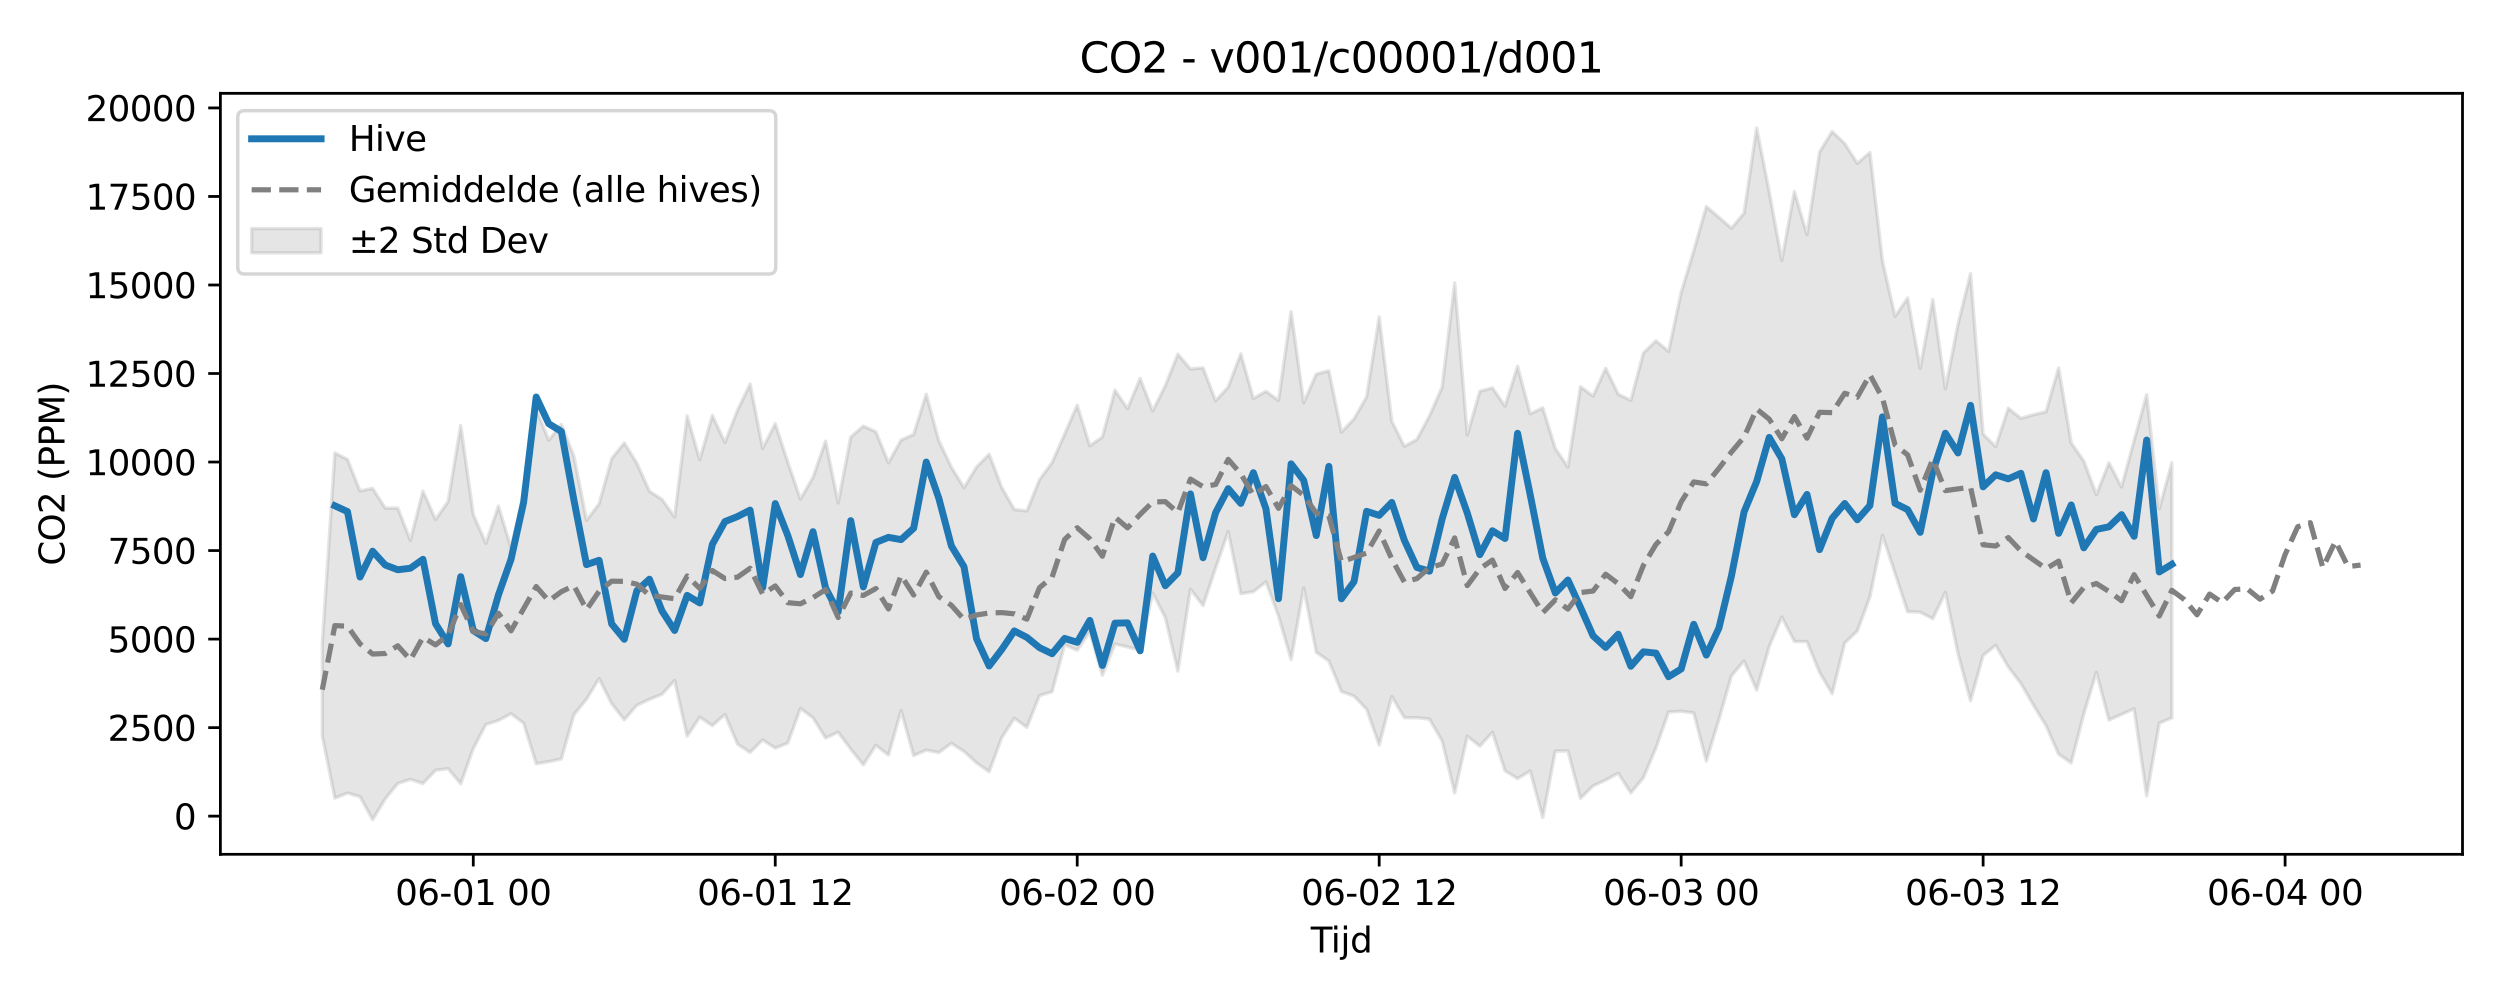 <?xml version="1.0" encoding="utf-8" standalone="no"?>
<!DOCTYPE svg PUBLIC "-//W3C//DTD SVG 1.1//EN"
  "http://www.w3.org/Graphics/SVG/1.1/DTD/svg11.dtd">
<svg xmlns:xlink="http://www.w3.org/1999/xlink" width="720pt" height="288pt" viewBox="0 0 720 288" xmlns="http://www.w3.org/2000/svg" version="1.1">
 <defs>
  <style type="text/css">*{stroke-linejoin: round; stroke-linecap: butt}</style>
 </defs>
 <g id="figure_1">
  <g id="patch_1">
   <path d="M 0 288 
L 720 288 
L 720 0 
L 0 0 
z
" style="fill: #ffffff"/>
  </g>
  <g id="axes_1">
   <g id="patch_2">
    <path d="M 63.47 246.04 
L 709.2 246.04 
L 709.2 26.88 
L 63.47 26.88 
z
" style="fill: #ffffff"/>
   </g>
   <g id="FillBetweenPolyCollection_1">
    <defs>
     <path id="mdc10b21d4d" d="M 92.821 -102.692 
L 92.821 -76.05 
L 96.445 -58.113 
L 100.069 -59.605 
L 103.692 -58.543 
L 107.316 -51.922 
L 110.939 -57.9 
L 114.563 -62.351 
L 118.187 -63.546 
L 121.81 -62.335 
L 125.434 -66.154 
L 129.058 -66.629 
L 132.681 -62.277 
L 136.305 -72.411 
L 139.928 -79.357 
L 143.552 -80.503 
L 147.176 -82.433 
L 150.799 -79.741 
L 154.423 -68.057 
L 158.047 -68.646 
L 161.67 -69.431 
L 165.294 -82.164 
L 168.917 -86.642 
L 172.541 -92.559 
L 176.165 -85.328 
L 179.788 -80.69 
L 183.412 -84.884 
L 187.036 -86.593 
L 190.659 -88.04 
L 194.283 -92.012 
L 197.906 -75.985 
L 201.53 -81.466 
L 205.154 -79.016 
L 208.777 -82.213 
L 212.401 -73.704 
L 216.025 -71.289 
L 219.648 -74.89 
L 223.272 -72.541 
L 226.895 -73.996 
L 230.519 -83.957 
L 234.143 -81.285 
L 237.766 -75.458 
L 241.39 -77.137 
L 245.014 -72.26 
L 248.637 -67.729 
L 252.261 -73.354 
L 255.884 -70.537 
L 259.508 -83.306 
L 263.132 -70.368 
L 266.755 -71.965 
L 270.379 -71.251 
L 274.003 -73.925 
L 277.626 -71.598 
L 281.25 -68.286 
L 284.873 -65.735 
L 288.497 -75.522 
L 292.121 -81.155 
L 295.744 -78.515 
L 299.368 -87.668 
L 302.992 -88.767 
L 306.615 -102.306 
L 310.239 -100.733 
L 313.862 -106.038 
L 317.486 -93.507 
L 321.11 -102.518 
L 324.733 -101.685 
L 328.357 -100.713 
L 331.981 -117.198 
L 335.604 -110.135 
L 339.228 -94.726 
L 342.851 -118.307 
L 346.475 -113.594 
L 350.099 -124.356 
L 353.722 -134.891 
L 357.346 -117.013 
L 360.97 -117.581 
L 364.593 -120.428 
L 368.217 -110.548 
L 371.84 -98.053 
L 375.464 -118.684 
L 379.088 -100.154 
L 382.711 -97.619 
L 386.335 -88.828 
L 389.959 -87.53 
L 393.582 -83.743 
L 397.206 -73.447 
L 400.83 -87.393 
L 404.453 -81.311 
L 408.077 -81.285 
L 411.7 -80.882 
L 415.324 -74.636 
L 418.948 -59.635 
L 422.571 -75.96 
L 426.195 -73.106 
L 429.819 -77.091 
L 433.442 -66.015 
L 437.066 -63.754 
L 440.689 -65.932 
L 444.313 -52.551 
L 447.937 -71.697 
L 451.56 -71.686 
L 455.184 -58.067 
L 458.808 -61.655 
L 462.431 -63.34 
L 466.055 -65.326 
L 469.678 -59.644 
L 473.302 -64.019 
L 476.926 -72.633 
L 480.549 -82.936 
L 484.173 -83.15 
L 487.797 -82.686 
L 491.42 -68.787 
L 495.044 -80.784 
L 498.667 -93.396 
L 502.291 -97.638 
L 505.915 -89.261 
L 509.538 -101.808 
L 513.162 -110.294 
L 516.786 -103.249 
L 520.409 -103.227 
L 524.033 -94.35 
L 527.656 -88.21 
L 531.28 -102.823 
L 534.904 -106.267 
L 538.527 -116.049 
L 542.151 -133.83 
L 545.775 -122.88 
L 549.398 -111.822 
L 553.022 -111.693 
L 556.645 -109.794 
L 560.269 -117.413 
L 563.893 -99.794 
L 567.516 -86.182 
L 571.14 -99.256 
L 574.764 -102.149 
L 578.387 -95.919 
L 582.011 -91.158 
L 585.634 -84.918 
L 589.258 -79.015 
L 592.882 -70.784 
L 596.505 -68.287 
L 600.129 -82.361 
L 603.753 -94.364 
L 607.376 -80.633 
L 611 -82.251 
L 614.623 -83.865 
L 618.247 -58.778 
L 621.871 -79.742 
L 625.494 -81.247 
L 625.494 -154.713 
L 625.494 -154.713 
L 621.871 -141.439 
L 618.247 -174.332 
L 614.623 -161.109 
L 611 -147.753 
L 607.376 -154.699 
L 603.753 -145.54 
L 600.129 -155.231 
L 596.505 -160.449 
L 592.882 -182.017 
L 589.258 -169.42 
L 585.634 -168.564 
L 582.011 -167.509 
L 578.387 -170.438 
L 574.764 -159.362 
L 571.14 -162.948 
L 567.516 -209.199 
L 563.893 -194.537 
L 560.269 -175.99 
L 556.645 -201.715 
L 553.022 -181.941 
L 549.398 -202.152 
L 545.775 -196.884 
L 542.151 -212.878 
L 538.527 -244.077 
L 534.904 -240.941 
L 531.28 -246.66 
L 527.656 -250.11 
L 524.033 -244.173 
L 520.409 -220.399 
L 516.786 -232.818 
L 513.162 -212.993 
L 509.538 -232.745 
L 505.915 -251.158 
L 502.291 -226.614 
L 498.667 -222.274 
L 495.044 -225.404 
L 491.42 -228.501 
L 487.797 -215.73 
L 484.173 -203.742 
L 480.549 -186.79 
L 476.926 -189.837 
L 473.302 -186.353 
L 469.678 -172.694 
L 466.055 -174.46 
L 462.431 -181.921 
L 458.808 -173.922 
L 455.184 -176.627 
L 451.56 -153.489 
L 447.937 -158.819 
L 444.313 -170.524 
L 440.689 -168.83 
L 437.066 -182.496 
L 433.442 -171.03 
L 429.819 -176.308 
L 426.195 -175.298 
L 422.571 -162.727 
L 418.948 -206.533 
L 415.324 -176.455 
L 411.7 -168.243 
L 408.077 -161.452 
L 404.453 -159.442 
L 400.83 -166.708 
L 397.206 -196.686 
L 393.582 -173.686 
L 389.959 -167.355 
L 386.335 -163.56 
L 382.711 -181.216 
L 379.088 -180.241 
L 375.464 -172.01 
L 371.84 -198.213 
L 368.217 -172.665 
L 364.593 -175.306 
L 360.97 -173.251 
L 357.346 -186.093 
L 353.722 -176.515 
L 350.099 -172.579 
L 346.475 -182.067 
L 342.851 -181.731 
L 339.228 -186.024 
L 335.604 -176.924 
L 331.981 -169.652 
L 328.357 -178.988 
L 324.733 -170.286 
L 321.11 -175.61 
L 317.486 -162.115 
L 313.862 -159.631 
L 310.239 -171.287 
L 306.615 -162.971 
L 302.992 -154.766 
L 299.368 -149.827 
L 295.744 -140.841 
L 292.121 -141.27 
L 288.497 -147.618 
L 284.873 -157.18 
L 281.25 -153.504 
L 277.626 -147.537 
L 274.003 -153.428 
L 270.379 -161.079 
L 266.755 -174.477 
L 263.132 -162.877 
L 259.508 -161.254 
L 255.884 -154.699 
L 252.261 -163.652 
L 248.637 -165.277 
L 245.014 -162.116 
L 241.39 -143.165 
L 237.766 -160.958 
L 234.143 -150.496 
L 230.519 -144.262 
L 226.895 -154.853 
L 223.272 -165.969 
L 219.648 -158.857 
L 216.025 -177.39 
L 212.401 -169.833 
L 208.777 -160.563 
L 205.154 -168.363 
L 201.53 -155.591 
L 197.906 -168.239 
L 194.283 -139.124 
L 190.659 -144.15 
L 187.036 -146.529 
L 183.412 -154.616 
L 179.788 -160.45 
L 176.165 -155.908 
L 172.541 -142.877 
L 168.917 -138.165 
L 165.294 -156.54 
L 161.67 -165.754 
L 158.047 -161.226 
L 154.423 -170.088 
L 150.799 -145.558 
L 147.176 -130.215 
L 143.552 -142.238 
L 139.928 -131.525 
L 136.305 -139.824 
L 132.681 -165.467 
L 129.058 -143.56 
L 125.434 -138.396 
L 121.81 -146.582 
L 118.187 -132.386 
L 114.563 -141.676 
L 110.939 -141.678 
L 107.316 -147.348 
L 103.692 -146.606 
L 100.069 -155.691 
L 96.445 -157.543 
L 92.821 -102.692 
z
" style="stroke: #808080; stroke-opacity: 0.2"/>
    </defs>
    <g clip-path="url(#p48bbaf69e1)">
     <use xlink:href="#mdc10b21d4d" x="0" y="288" style="fill: #808080; fill-opacity: 0.2; stroke: #808080; stroke-opacity: 0.2"/>
    </g>
   </g>
   <g id="matplotlib.axis_1">
    <g id="xtick_1">
     <g id="line2d_1">
      <defs>
       <path id="mefe9791f96" d="M 0 0 
L 0 3.5 
" style="stroke: #000000; stroke-width: 0.8"/>
      </defs>
      <g>
       <use xlink:href="#mefe9791f96" x="136.305" y="246.04" style="stroke: #000000; stroke-width: 0.8"/>
      </g>
     </g>
     <g id="text_1">
      <!-- 06-01 00 -->
      <g transform="translate(113.824 260.638) scale(0.1 -0.1)">
       <defs>
        <path id="DejaVuSans-30" d="M 2034 4250 
Q 1547 4250 1301 3770 
Q 1056 3291 1056 2328 
Q 1056 1369 1301 889 
Q 1547 409 2034 409 
Q 2525 409 2770 889 
Q 3016 1369 3016 2328 
Q 3016 3291 2770 3770 
Q 2525 4250 2034 4250 
z
M 2034 4750 
Q 2819 4750 3233 4129 
Q 3647 3509 3647 2328 
Q 3647 1150 3233 529 
Q 2819 -91 2034 -91 
Q 1250 -91 836 529 
Q 422 1150 422 2328 
Q 422 3509 836 4129 
Q 1250 4750 2034 4750 
z
" transform="scale(0.016)"/>
        <path id="DejaVuSans-36" d="M 2113 2584 
Q 1688 2584 1439 2293 
Q 1191 2003 1191 1497 
Q 1191 994 1439 701 
Q 1688 409 2113 409 
Q 2538 409 2786 701 
Q 3034 994 3034 1497 
Q 3034 2003 2786 2293 
Q 2538 2584 2113 2584 
z
M 3366 4563 
L 3366 3988 
Q 3128 4100 2886 4159 
Q 2644 4219 2406 4219 
Q 1781 4219 1451 3797 
Q 1122 3375 1075 2522 
Q 1259 2794 1537 2939 
Q 1816 3084 2150 3084 
Q 2853 3084 3261 2657 
Q 3669 2231 3669 1497 
Q 3669 778 3244 343 
Q 2819 -91 2113 -91 
Q 1303 -91 875 529 
Q 447 1150 447 2328 
Q 447 3434 972 4092 
Q 1497 4750 2381 4750 
Q 2619 4750 2861 4703 
Q 3103 4656 3366 4563 
z
" transform="scale(0.016)"/>
        <path id="DejaVuSans-2d" d="M 313 2009 
L 1997 2009 
L 1997 1497 
L 313 1497 
L 313 2009 
z
" transform="scale(0.016)"/>
        <path id="DejaVuSans-31" d="M 794 531 
L 1825 531 
L 1825 4091 
L 703 3866 
L 703 4441 
L 1819 4666 
L 2450 4666 
L 2450 531 
L 3481 531 
L 3481 0 
L 794 0 
L 794 531 
z
" transform="scale(0.016)"/>
        <path id="DejaVuSans-20" transform="scale(0.016)"/>
       </defs>
       <use xlink:href="#DejaVuSans-30"/>
       <use xlink:href="#DejaVuSans-36" transform="translate(63.623 0)"/>
       <use xlink:href="#DejaVuSans-2d" transform="translate(127.246 0)"/>
       <use xlink:href="#DejaVuSans-30" transform="translate(163.33 0)"/>
       <use xlink:href="#DejaVuSans-31" transform="translate(226.953 0)"/>
       <use xlink:href="#DejaVuSans-20" transform="translate(290.576 0)"/>
       <use xlink:href="#DejaVuSans-30" transform="translate(322.363 0)"/>
       <use xlink:href="#DejaVuSans-30" transform="translate(385.986 0)"/>
      </g>
     </g>
    </g>
    <g id="xtick_2">
     <g id="line2d_2">
      <g>
       <use xlink:href="#mefe9791f96" x="223.272" y="246.04" style="stroke: #000000; stroke-width: 0.8"/>
      </g>
     </g>
     <g id="text_2">
      <!-- 06-01 12 -->
      <g transform="translate(200.791 260.638) scale(0.1 -0.1)">
       <defs>
        <path id="DejaVuSans-32" d="M 1228 531 
L 3431 531 
L 3431 0 
L 469 0 
L 469 531 
Q 828 903 1448 1529 
Q 2069 2156 2228 2338 
Q 2531 2678 2651 2914 
Q 2772 3150 2772 3378 
Q 2772 3750 2511 3984 
Q 2250 4219 1831 4219 
Q 1534 4219 1204 4116 
Q 875 4013 500 3803 
L 500 4441 
Q 881 4594 1212 4672 
Q 1544 4750 1819 4750 
Q 2544 4750 2975 4387 
Q 3406 4025 3406 3419 
Q 3406 3131 3298 2873 
Q 3191 2616 2906 2266 
Q 2828 2175 2409 1742 
Q 1991 1309 1228 531 
z
" transform="scale(0.016)"/>
       </defs>
       <use xlink:href="#DejaVuSans-30"/>
       <use xlink:href="#DejaVuSans-36" transform="translate(63.623 0)"/>
       <use xlink:href="#DejaVuSans-2d" transform="translate(127.246 0)"/>
       <use xlink:href="#DejaVuSans-30" transform="translate(163.33 0)"/>
       <use xlink:href="#DejaVuSans-31" transform="translate(226.953 0)"/>
       <use xlink:href="#DejaVuSans-20" transform="translate(290.576 0)"/>
       <use xlink:href="#DejaVuSans-31" transform="translate(322.363 0)"/>
       <use xlink:href="#DejaVuSans-32" transform="translate(385.986 0)"/>
      </g>
     </g>
    </g>
    <g id="xtick_3">
     <g id="line2d_3">
      <g>
       <use xlink:href="#mefe9791f96" x="310.239" y="246.04" style="stroke: #000000; stroke-width: 0.8"/>
      </g>
     </g>
     <g id="text_3">
      <!-- 06-02 00 -->
      <g transform="translate(287.758 260.638) scale(0.1 -0.1)">
       <use xlink:href="#DejaVuSans-30"/>
       <use xlink:href="#DejaVuSans-36" transform="translate(63.623 0)"/>
       <use xlink:href="#DejaVuSans-2d" transform="translate(127.246 0)"/>
       <use xlink:href="#DejaVuSans-30" transform="translate(163.33 0)"/>
       <use xlink:href="#DejaVuSans-32" transform="translate(226.953 0)"/>
       <use xlink:href="#DejaVuSans-20" transform="translate(290.576 0)"/>
       <use xlink:href="#DejaVuSans-30" transform="translate(322.363 0)"/>
       <use xlink:href="#DejaVuSans-30" transform="translate(385.986 0)"/>
      </g>
     </g>
    </g>
    <g id="xtick_4">
     <g id="line2d_4">
      <g>
       <use xlink:href="#mefe9791f96" x="397.206" y="246.04" style="stroke: #000000; stroke-width: 0.8"/>
      </g>
     </g>
     <g id="text_4">
      <!-- 06-02 12 -->
      <g transform="translate(374.725 260.638) scale(0.1 -0.1)">
       <use xlink:href="#DejaVuSans-30"/>
       <use xlink:href="#DejaVuSans-36" transform="translate(63.623 0)"/>
       <use xlink:href="#DejaVuSans-2d" transform="translate(127.246 0)"/>
       <use xlink:href="#DejaVuSans-30" transform="translate(163.33 0)"/>
       <use xlink:href="#DejaVuSans-32" transform="translate(226.953 0)"/>
       <use xlink:href="#DejaVuSans-20" transform="translate(290.576 0)"/>
       <use xlink:href="#DejaVuSans-31" transform="translate(322.363 0)"/>
       <use xlink:href="#DejaVuSans-32" transform="translate(385.986 0)"/>
      </g>
     </g>
    </g>
    <g id="xtick_5">
     <g id="line2d_5">
      <g>
       <use xlink:href="#mefe9791f96" x="484.173" y="246.04" style="stroke: #000000; stroke-width: 0.8"/>
      </g>
     </g>
     <g id="text_5">
      <!-- 06-03 00 -->
      <g transform="translate(461.692 260.638) scale(0.1 -0.1)">
       <defs>
        <path id="DejaVuSans-33" d="M 2597 2516 
Q 3050 2419 3304 2112 
Q 3559 1806 3559 1356 
Q 3559 666 3084 287 
Q 2609 -91 1734 -91 
Q 1441 -91 1130 -33 
Q 819 25 488 141 
L 488 750 
Q 750 597 1062 519 
Q 1375 441 1716 441 
Q 2309 441 2620 675 
Q 2931 909 2931 1356 
Q 2931 1769 2642 2001 
Q 2353 2234 1838 2234 
L 1294 2234 
L 1294 2753 
L 1863 2753 
Q 2328 2753 2575 2939 
Q 2822 3125 2822 3475 
Q 2822 3834 2567 4026 
Q 2313 4219 1838 4219 
Q 1578 4219 1281 4162 
Q 984 4106 628 3988 
L 628 4550 
Q 988 4650 1302 4700 
Q 1616 4750 1894 4750 
Q 2613 4750 3031 4423 
Q 3450 4097 3450 3541 
Q 3450 3153 3228 2886 
Q 3006 2619 2597 2516 
z
" transform="scale(0.016)"/>
       </defs>
       <use xlink:href="#DejaVuSans-30"/>
       <use xlink:href="#DejaVuSans-36" transform="translate(63.623 0)"/>
       <use xlink:href="#DejaVuSans-2d" transform="translate(127.246 0)"/>
       <use xlink:href="#DejaVuSans-30" transform="translate(163.33 0)"/>
       <use xlink:href="#DejaVuSans-33" transform="translate(226.953 0)"/>
       <use xlink:href="#DejaVuSans-20" transform="translate(290.576 0)"/>
       <use xlink:href="#DejaVuSans-30" transform="translate(322.363 0)"/>
       <use xlink:href="#DejaVuSans-30" transform="translate(385.986 0)"/>
      </g>
     </g>
    </g>
    <g id="xtick_6">
     <g id="line2d_6">
      <g>
       <use xlink:href="#mefe9791f96" x="571.14" y="246.04" style="stroke: #000000; stroke-width: 0.8"/>
      </g>
     </g>
     <g id="text_6">
      <!-- 06-03 12 -->
      <g transform="translate(548.659 260.638) scale(0.1 -0.1)">
       <use xlink:href="#DejaVuSans-30"/>
       <use xlink:href="#DejaVuSans-36" transform="translate(63.623 0)"/>
       <use xlink:href="#DejaVuSans-2d" transform="translate(127.246 0)"/>
       <use xlink:href="#DejaVuSans-30" transform="translate(163.33 0)"/>
       <use xlink:href="#DejaVuSans-33" transform="translate(226.953 0)"/>
       <use xlink:href="#DejaVuSans-20" transform="translate(290.576 0)"/>
       <use xlink:href="#DejaVuSans-31" transform="translate(322.363 0)"/>
       <use xlink:href="#DejaVuSans-32" transform="translate(385.986 0)"/>
      </g>
     </g>
    </g>
    <g id="xtick_7">
     <g id="line2d_7">
      <g>
       <use xlink:href="#mefe9791f96" x="658.107" y="246.04" style="stroke: #000000; stroke-width: 0.8"/>
      </g>
     </g>
     <g id="text_7">
      <!-- 06-04 00 -->
      <g transform="translate(635.626 260.638) scale(0.1 -0.1)">
       <defs>
        <path id="DejaVuSans-34" d="M 2419 4116 
L 825 1625 
L 2419 1625 
L 2419 4116 
z
M 2253 4666 
L 3047 4666 
L 3047 1625 
L 3713 1625 
L 3713 1100 
L 3047 1100 
L 3047 0 
L 2419 0 
L 2419 1100 
L 313 1100 
L 313 1709 
L 2253 4666 
z
" transform="scale(0.016)"/>
       </defs>
       <use xlink:href="#DejaVuSans-30"/>
       <use xlink:href="#DejaVuSans-36" transform="translate(63.623 0)"/>
       <use xlink:href="#DejaVuSans-2d" transform="translate(127.246 0)"/>
       <use xlink:href="#DejaVuSans-30" transform="translate(163.33 0)"/>
       <use xlink:href="#DejaVuSans-34" transform="translate(226.953 0)"/>
       <use xlink:href="#DejaVuSans-20" transform="translate(290.576 0)"/>
       <use xlink:href="#DejaVuSans-30" transform="translate(322.363 0)"/>
       <use xlink:href="#DejaVuSans-30" transform="translate(385.986 0)"/>
      </g>
     </g>
    </g>
    <g id="text_8">
     <!-- Tijd -->
     <g transform="translate(377.485 274.317) scale(0.1 -0.1)">
      <defs>
       <path id="DejaVuSans-54" d="M -19 4666 
L 3928 4666 
L 3928 4134 
L 2272 4134 
L 2272 0 
L 1638 0 
L 1638 4134 
L -19 4134 
L -19 4666 
z
" transform="scale(0.016)"/>
       <path id="DejaVuSans-69" d="M 603 3500 
L 1178 3500 
L 1178 0 
L 603 0 
L 603 3500 
z
M 603 4863 
L 1178 4863 
L 1178 4134 
L 603 4134 
L 603 4863 
z
" transform="scale(0.016)"/>
       <path id="DejaVuSans-6a" d="M 603 3500 
L 1178 3500 
L 1178 -63 
Q 1178 -731 923 -1031 
Q 669 -1331 103 -1331 
L -116 -1331 
L -116 -844 
L 38 -844 
Q 366 -844 484 -692 
Q 603 -541 603 -63 
L 603 3500 
z
M 603 4863 
L 1178 4863 
L 1178 4134 
L 603 4134 
L 603 4863 
z
" transform="scale(0.016)"/>
       <path id="DejaVuSans-64" d="M 2906 2969 
L 2906 4863 
L 3481 4863 
L 3481 0 
L 2906 0 
L 2906 525 
Q 2725 213 2448 61 
Q 2172 -91 1784 -91 
Q 1150 -91 751 415 
Q 353 922 353 1747 
Q 353 2572 751 3078 
Q 1150 3584 1784 3584 
Q 2172 3584 2448 3432 
Q 2725 3281 2906 2969 
z
M 947 1747 
Q 947 1113 1208 752 
Q 1469 391 1925 391 
Q 2381 391 2643 752 
Q 2906 1113 2906 1747 
Q 2906 2381 2643 2742 
Q 2381 3103 1925 3103 
Q 1469 3103 1208 2742 
Q 947 2381 947 1747 
z
" transform="scale(0.016)"/>
      </defs>
      <use xlink:href="#DejaVuSans-54"/>
      <use xlink:href="#DejaVuSans-69" transform="translate(57.959 0)"/>
      <use xlink:href="#DejaVuSans-6a" transform="translate(85.742 0)"/>
      <use xlink:href="#DejaVuSans-64" transform="translate(113.525 0)"/>
     </g>
    </g>
   </g>
   <g id="matplotlib.axis_2">
    <g id="ytick_1">
     <g id="line2d_8">
      <defs>
       <path id="m5fac79f400" d="M 0 0 
L -3.5 0 
" style="stroke: #000000; stroke-width: 0.8"/>
      </defs>
      <g>
       <use xlink:href="#m5fac79f400" x="63.47" y="235.053" style="stroke: #000000; stroke-width: 0.8"/>
      </g>
     </g>
     <g id="text_9">
      <!-- 0 -->
      <g transform="translate(50.108 238.853) scale(0.1 -0.1)">
       <use xlink:href="#DejaVuSans-30"/>
      </g>
     </g>
    </g>
    <g id="ytick_2">
     <g id="line2d_9">
      <g>
       <use xlink:href="#m5fac79f400" x="63.47" y="209.557" style="stroke: #000000; stroke-width: 0.8"/>
      </g>
     </g>
     <g id="text_10">
      <!-- 2500 -->
      <g transform="translate(31.02 213.356) scale(0.1 -0.1)">
       <defs>
        <path id="DejaVuSans-35" d="M 691 4666 
L 3169 4666 
L 3169 4134 
L 1269 4134 
L 1269 2991 
Q 1406 3038 1543 3061 
Q 1681 3084 1819 3084 
Q 2600 3084 3056 2656 
Q 3513 2228 3513 1497 
Q 3513 744 3044 326 
Q 2575 -91 1722 -91 
Q 1428 -91 1123 -41 
Q 819 9 494 109 
L 494 744 
Q 775 591 1075 516 
Q 1375 441 1709 441 
Q 2250 441 2565 725 
Q 2881 1009 2881 1497 
Q 2881 1984 2565 2268 
Q 2250 2553 1709 2553 
Q 1456 2553 1204 2497 
Q 953 2441 691 2322 
L 691 4666 
z
" transform="scale(0.016)"/>
       </defs>
       <use xlink:href="#DejaVuSans-32"/>
       <use xlink:href="#DejaVuSans-35" transform="translate(63.623 0)"/>
       <use xlink:href="#DejaVuSans-30" transform="translate(127.246 0)"/>
       <use xlink:href="#DejaVuSans-30" transform="translate(190.869 0)"/>
      </g>
     </g>
    </g>
    <g id="ytick_3">
     <g id="line2d_10">
      <g>
       <use xlink:href="#m5fac79f400" x="63.47" y="184.06" style="stroke: #000000; stroke-width: 0.8"/>
      </g>
     </g>
     <g id="text_11">
      <!-- 5000 -->
      <g transform="translate(31.02 187.859) scale(0.1 -0.1)">
       <use xlink:href="#DejaVuSans-35"/>
       <use xlink:href="#DejaVuSans-30" transform="translate(63.623 0)"/>
       <use xlink:href="#DejaVuSans-30" transform="translate(127.246 0)"/>
       <use xlink:href="#DejaVuSans-30" transform="translate(190.869 0)"/>
      </g>
     </g>
    </g>
    <g id="ytick_4">
     <g id="line2d_11">
      <g>
       <use xlink:href="#m5fac79f400" x="63.47" y="158.564" style="stroke: #000000; stroke-width: 0.8"/>
      </g>
     </g>
     <g id="text_12">
      <!-- 7500 -->
      <g transform="translate(31.02 162.363) scale(0.1 -0.1)">
       <defs>
        <path id="DejaVuSans-37" d="M 525 4666 
L 3525 4666 
L 3525 4397 
L 1831 0 
L 1172 0 
L 2766 4134 
L 525 4134 
L 525 4666 
z
" transform="scale(0.016)"/>
       </defs>
       <use xlink:href="#DejaVuSans-37"/>
       <use xlink:href="#DejaVuSans-35" transform="translate(63.623 0)"/>
       <use xlink:href="#DejaVuSans-30" transform="translate(127.246 0)"/>
       <use xlink:href="#DejaVuSans-30" transform="translate(190.869 0)"/>
      </g>
     </g>
    </g>
    <g id="ytick_5">
     <g id="line2d_12">
      <g>
       <use xlink:href="#m5fac79f400" x="63.47" y="133.067" style="stroke: #000000; stroke-width: 0.8"/>
      </g>
     </g>
     <g id="text_13">
      <!-- 10000 -->
      <g transform="translate(24.657 136.866) scale(0.1 -0.1)">
       <use xlink:href="#DejaVuSans-31"/>
       <use xlink:href="#DejaVuSans-30" transform="translate(63.623 0)"/>
       <use xlink:href="#DejaVuSans-30" transform="translate(127.246 0)"/>
       <use xlink:href="#DejaVuSans-30" transform="translate(190.869 0)"/>
       <use xlink:href="#DejaVuSans-30" transform="translate(254.492 0)"/>
      </g>
     </g>
    </g>
    <g id="ytick_6">
     <g id="line2d_13">
      <g>
       <use xlink:href="#m5fac79f400" x="63.47" y="107.57" style="stroke: #000000; stroke-width: 0.8"/>
      </g>
     </g>
     <g id="text_14">
      <!-- 12500 -->
      <g transform="translate(24.657 111.37) scale(0.1 -0.1)">
       <use xlink:href="#DejaVuSans-31"/>
       <use xlink:href="#DejaVuSans-32" transform="translate(63.623 0)"/>
       <use xlink:href="#DejaVuSans-35" transform="translate(127.246 0)"/>
       <use xlink:href="#DejaVuSans-30" transform="translate(190.869 0)"/>
       <use xlink:href="#DejaVuSans-30" transform="translate(254.492 0)"/>
      </g>
     </g>
    </g>
    <g id="ytick_7">
     <g id="line2d_14">
      <g>
       <use xlink:href="#m5fac79f400" x="63.47" y="82.074" style="stroke: #000000; stroke-width: 0.8"/>
      </g>
     </g>
     <g id="text_15">
      <!-- 15000 -->
      <g transform="translate(24.657 85.873) scale(0.1 -0.1)">
       <use xlink:href="#DejaVuSans-31"/>
       <use xlink:href="#DejaVuSans-35" transform="translate(63.623 0)"/>
       <use xlink:href="#DejaVuSans-30" transform="translate(127.246 0)"/>
       <use xlink:href="#DejaVuSans-30" transform="translate(190.869 0)"/>
       <use xlink:href="#DejaVuSans-30" transform="translate(254.492 0)"/>
      </g>
     </g>
    </g>
    <g id="ytick_8">
     <g id="line2d_15">
      <g>
       <use xlink:href="#m5fac79f400" x="63.47" y="56.577" style="stroke: #000000; stroke-width: 0.8"/>
      </g>
     </g>
     <g id="text_16">
      <!-- 17500 -->
      <g transform="translate(24.657 60.376) scale(0.1 -0.1)">
       <use xlink:href="#DejaVuSans-31"/>
       <use xlink:href="#DejaVuSans-37" transform="translate(63.623 0)"/>
       <use xlink:href="#DejaVuSans-35" transform="translate(127.246 0)"/>
       <use xlink:href="#DejaVuSans-30" transform="translate(190.869 0)"/>
       <use xlink:href="#DejaVuSans-30" transform="translate(254.492 0)"/>
      </g>
     </g>
    </g>
    <g id="ytick_9">
     <g id="line2d_16">
      <g>
       <use xlink:href="#m5fac79f400" x="63.47" y="31.081" style="stroke: #000000; stroke-width: 0.8"/>
      </g>
     </g>
     <g id="text_17">
      <!-- 20000 -->
      <g transform="translate(24.657 34.88) scale(0.1 -0.1)">
       <use xlink:href="#DejaVuSans-32"/>
       <use xlink:href="#DejaVuSans-30" transform="translate(63.623 0)"/>
       <use xlink:href="#DejaVuSans-30" transform="translate(127.246 0)"/>
       <use xlink:href="#DejaVuSans-30" transform="translate(190.869 0)"/>
       <use xlink:href="#DejaVuSans-30" transform="translate(254.492 0)"/>
      </g>
     </g>
    </g>
    <g id="text_18">
     <!-- CO2 (PPM) -->
     <g transform="translate(18.578 162.903) rotate(-90) scale(0.1 -0.1)">
      <defs>
       <path id="DejaVuSans-43" d="M 4122 4306 
L 4122 3641 
Q 3803 3938 3442 4084 
Q 3081 4231 2675 4231 
Q 1875 4231 1450 3742 
Q 1025 3253 1025 2328 
Q 1025 1406 1450 917 
Q 1875 428 2675 428 
Q 3081 428 3442 575 
Q 3803 722 4122 1019 
L 4122 359 
Q 3791 134 3420 21 
Q 3050 -91 2638 -91 
Q 1578 -91 968 557 
Q 359 1206 359 2328 
Q 359 3453 968 4101 
Q 1578 4750 2638 4750 
Q 3056 4750 3426 4639 
Q 3797 4528 4122 4306 
z
" transform="scale(0.016)"/>
       <path id="DejaVuSans-4f" d="M 2522 4238 
Q 1834 4238 1429 3725 
Q 1025 3213 1025 2328 
Q 1025 1447 1429 934 
Q 1834 422 2522 422 
Q 3209 422 3611 934 
Q 4013 1447 4013 2328 
Q 4013 3213 3611 3725 
Q 3209 4238 2522 4238 
z
M 2522 4750 
Q 3503 4750 4090 4092 
Q 4678 3434 4678 2328 
Q 4678 1225 4090 567 
Q 3503 -91 2522 -91 
Q 1538 -91 948 565 
Q 359 1222 359 2328 
Q 359 3434 948 4092 
Q 1538 4750 2522 4750 
z
" transform="scale(0.016)"/>
       <path id="DejaVuSans-28" d="M 1984 4856 
Q 1566 4138 1362 3434 
Q 1159 2731 1159 2009 
Q 1159 1288 1364 580 
Q 1569 -128 1984 -844 
L 1484 -844 
Q 1016 -109 783 600 
Q 550 1309 550 2009 
Q 550 2706 781 3412 
Q 1013 4119 1484 4856 
L 1984 4856 
z
" transform="scale(0.016)"/>
       <path id="DejaVuSans-50" d="M 1259 4147 
L 1259 2394 
L 2053 2394 
Q 2494 2394 2734 2622 
Q 2975 2850 2975 3272 
Q 2975 3691 2734 3919 
Q 2494 4147 2053 4147 
L 1259 4147 
z
M 628 4666 
L 2053 4666 
Q 2838 4666 3239 4311 
Q 3641 3956 3641 3272 
Q 3641 2581 3239 2228 
Q 2838 1875 2053 1875 
L 1259 1875 
L 1259 0 
L 628 0 
L 628 4666 
z
" transform="scale(0.016)"/>
       <path id="DejaVuSans-4d" d="M 628 4666 
L 1569 4666 
L 2759 1491 
L 3956 4666 
L 4897 4666 
L 4897 0 
L 4281 0 
L 4281 4097 
L 3078 897 
L 2444 897 
L 1241 4097 
L 1241 0 
L 628 0 
L 628 4666 
z
" transform="scale(0.016)"/>
       <path id="DejaVuSans-29" d="M 513 4856 
L 1013 4856 
Q 1481 4119 1714 3412 
Q 1947 2706 1947 2009 
Q 1947 1309 1714 600 
Q 1481 -109 1013 -844 
L 513 -844 
Q 928 -128 1133 580 
Q 1338 1288 1338 2009 
Q 1338 2731 1133 3434 
Q 928 4138 513 4856 
z
" transform="scale(0.016)"/>
      </defs>
      <use xlink:href="#DejaVuSans-43"/>
      <use xlink:href="#DejaVuSans-4f" transform="translate(69.824 0)"/>
      <use xlink:href="#DejaVuSans-32" transform="translate(148.535 0)"/>
      <use xlink:href="#DejaVuSans-20" transform="translate(212.158 0)"/>
      <use xlink:href="#DejaVuSans-28" transform="translate(243.945 0)"/>
      <use xlink:href="#DejaVuSans-50" transform="translate(282.959 0)"/>
      <use xlink:href="#DejaVuSans-50" transform="translate(343.262 0)"/>
      <use xlink:href="#DejaVuSans-4d" transform="translate(403.564 0)"/>
      <use xlink:href="#DejaVuSans-29" transform="translate(489.844 0)"/>
     </g>
    </g>
   </g>
   <g id="line2d_17">
    <path d="M 96.445 145.673 
L 100.069 147.332 
L 103.692 166.182 
L 107.316 158.751 
L 110.939 162.721 
L 114.563 164.091 
L 118.187 163.656 
L 121.81 161.086 
L 125.434 179.624 
L 129.058 185.447 
L 132.681 166.087 
L 136.305 181.589 
L 139.928 183.917 
L 143.552 171.329 
L 147.176 161.069 
L 150.799 144.68 
L 154.423 114.353 
L 158.047 122.032 
L 161.67 124.262 
L 165.294 144.061 
L 168.917 162.623 
L 172.541 161.368 
L 176.165 179.68 
L 179.788 184.104 
L 183.412 170.134 
L 187.036 166.808 
L 190.659 175.952 
L 194.283 181.572 
L 197.906 171.47 
L 201.53 173.651 
L 205.154 156.779 
L 208.777 150.216 
L 212.401 148.768 
L 216.025 146.913 
L 219.648 169.214 
L 223.272 145.03 
L 226.895 154.263 
L 230.519 165.475 
L 234.143 153.124 
L 237.766 169.364 
L 241.39 176.197 
L 245.014 149.956 
L 248.637 169.027 
L 252.261 156.22 
L 255.884 154.756 
L 259.508 155.412 
L 263.132 152.133 
L 266.755 133.072 
L 270.379 143.504 
L 274.003 157.251 
L 277.626 163.204 
L 281.25 183.965 
L 284.873 191.808 
L 288.497 187.052 
L 292.121 181.711 
L 295.744 183.564 
L 299.368 186.515 
L 302.992 188.269 
L 306.615 183.866 
L 310.239 184.982 
L 313.862 178.682 
L 317.486 191.651 
L 321.11 179.474 
L 324.733 179.386 
L 328.357 187.426 
L 331.981 160.144 
L 335.604 168.686 
L 339.228 164.984 
L 342.851 142.256 
L 346.475 160.624 
L 350.099 147.651 
L 353.722 140.743 
L 357.346 144.974 
L 360.97 136.137 
L 364.593 146.539 
L 368.217 172.424 
L 371.84 133.592 
L 375.464 138.34 
L 379.088 154.245 
L 382.711 134.321 
L 386.335 172.444 
L 389.959 167.513 
L 393.582 147.264 
L 397.206 148.423 
L 400.83 144.699 
L 404.453 155.599 
L 408.077 163.432 
L 411.7 164.499 
L 415.324 149.5 
L 418.948 137.498 
L 422.571 147.746 
L 426.195 159.742 
L 429.819 152.857 
L 433.442 155.086 
L 437.066 124.796 
L 440.689 142.46 
L 444.313 160.726 
L 447.937 170.775 
L 451.56 167.049 
L 455.184 174.929 
L 458.808 183.136 
L 462.431 186.45 
L 466.055 182.649 
L 469.678 191.883 
L 473.302 187.722 
L 476.926 188.099 
L 480.549 194.895 
L 484.173 192.668 
L 487.797 179.801 
L 491.42 188.663 
L 495.044 180.895 
L 498.667 165.801 
L 502.291 147.427 
L 505.915 138.676 
L 509.538 125.979 
L 513.162 132.142 
L 516.786 148.238 
L 520.409 142.399 
L 524.033 158.292 
L 527.656 149.269 
L 531.28 145.005 
L 534.904 149.696 
L 538.527 145.596 
L 542.151 120.05 
L 545.775 144.962 
L 549.398 146.771 
L 553.022 153.311 
L 556.645 135.834 
L 560.269 124.776 
L 563.893 130.446 
L 567.516 116.739 
L 571.14 140.206 
L 574.764 136.745 
L 578.387 137.916 
L 582.011 136.3 
L 585.634 149.456 
L 589.258 136.14 
L 592.882 153.607 
L 596.505 145.428 
L 600.129 157.775 
L 603.753 152.475 
L 607.376 151.717 
L 611 148.217 
L 614.623 154.448 
L 618.247 126.744 
L 621.871 164.717 
L 625.494 162.521 
L 625.494 162.521 
" clip-path="url(#p48bbaf69e1)" style="fill: none; stroke: #1f77b4; stroke-width: 2; stroke-linecap: square"/>
   </g>
   <g id="line2d_18">
    <path d="M 92.821 198.629 
L 96.445 180.172 
L 100.069 180.352 
L 103.692 185.426 
L 107.316 188.365 
L 110.939 188.211 
L 114.563 185.987 
L 118.187 190.034 
L 121.81 183.542 
L 125.434 185.725 
L 129.058 182.905 
L 132.681 174.128 
L 136.305 181.882 
L 139.928 182.559 
L 143.552 176.629 
L 147.176 181.676 
L 154.423 168.927 
L 158.047 173.064 
L 161.67 170.407 
L 165.294 168.648 
L 168.917 175.597 
L 172.541 170.282 
L 176.165 167.382 
L 179.788 167.43 
L 183.412 168.25 
L 187.036 171.439 
L 194.283 172.432 
L 197.906 165.888 
L 201.53 169.471 
L 205.154 164.311 
L 208.777 166.612 
L 212.401 166.231 
L 216.025 163.661 
L 219.648 171.126 
L 223.272 168.745 
L 226.895 173.575 
L 230.519 173.89 
L 234.143 172.11 
L 237.766 169.792 
L 241.39 177.849 
L 245.014 170.812 
L 248.637 171.497 
L 252.261 169.497 
L 255.884 175.382 
L 259.508 165.72 
L 263.132 171.377 
L 266.755 164.779 
L 270.379 171.835 
L 274.003 174.323 
L 277.626 178.432 
L 281.25 177.105 
L 284.873 176.543 
L 288.497 176.43 
L 292.121 176.787 
L 295.744 178.322 
L 299.368 169.253 
L 302.992 166.233 
L 306.615 155.362 
L 310.239 151.99 
L 313.862 155.166 
L 317.486 160.189 
L 321.11 148.936 
L 324.733 152.014 
L 328.357 148.15 
L 331.981 144.575 
L 335.604 144.47 
L 339.228 147.625 
L 342.851 137.981 
L 346.475 140.169 
L 350.099 139.533 
L 353.722 132.297 
L 357.346 136.447 
L 360.97 142.584 
L 364.593 140.133 
L 368.217 146.393 
L 371.84 139.867 
L 375.464 142.653 
L 379.088 147.803 
L 382.711 148.582 
L 386.335 161.806 
L 393.582 159.285 
L 397.206 152.933 
L 400.83 160.95 
L 404.453 167.624 
L 408.077 166.631 
L 411.7 163.438 
L 415.324 162.455 
L 418.948 154.916 
L 422.571 168.656 
L 426.195 163.798 
L 429.819 161.301 
L 433.442 169.477 
L 437.066 164.875 
L 444.313 176.462 
L 447.937 172.742 
L 451.56 175.413 
L 455.184 170.653 
L 458.808 170.211 
L 462.431 165.37 
L 466.055 168.107 
L 469.678 171.831 
L 473.302 162.814 
L 476.926 156.765 
L 480.549 153.137 
L 484.173 144.554 
L 487.797 138.792 
L 491.42 139.356 
L 495.044 134.906 
L 498.667 130.165 
L 502.291 125.874 
L 505.915 117.79 
L 509.538 120.724 
L 513.162 126.357 
L 516.786 119.966 
L 520.409 126.187 
L 524.033 118.739 
L 527.656 118.84 
L 531.28 113.259 
L 534.904 114.396 
L 538.527 107.937 
L 542.151 114.646 
L 545.775 128.118 
L 549.398 131.013 
L 553.022 141.183 
L 556.645 132.246 
L 560.269 141.299 
L 567.516 140.309 
L 571.14 156.898 
L 574.764 157.245 
L 578.387 154.822 
L 582.011 158.666 
L 589.258 163.782 
L 592.882 161.599 
L 596.505 173.632 
L 600.129 169.204 
L 603.753 168.048 
L 607.376 170.334 
L 611 172.998 
L 614.623 165.513 
L 621.871 177.41 
L 625.494 170.02 
L 629.118 172.696 
L 632.742 177.061 
L 636.365 171.094 
L 639.989 173.545 
L 643.612 169.765 
L 647.236 169.605 
L 650.86 172.563 
L 654.483 170.234 
L 658.107 159.696 
L 661.731 151.71 
L 665.354 150.537 
L 668.978 163.479 
L 672.601 155.878 
L 676.225 163.177 
L 679.849 162.738 
L 679.849 162.738 
" clip-path="url(#p48bbaf69e1)" style="fill: none; stroke-dasharray: 5.55,2.4; stroke-dashoffset: 0; stroke: #808080; stroke-width: 1.5"/>
   </g>
   <g id="patch_3">
    <path d="M 63.47 246.04 
L 63.47 26.88 
" style="fill: none; stroke: #000000; stroke-width: 0.8; stroke-linejoin: miter; stroke-linecap: square"/>
   </g>
   <g id="patch_4">
    <path d="M 709.2 246.04 
L 709.2 26.88 
" style="fill: none; stroke: #000000; stroke-width: 0.8; stroke-linejoin: miter; stroke-linecap: square"/>
   </g>
   <g id="patch_5">
    <path d="M 63.47 246.04 
L 709.2 246.04 
" style="fill: none; stroke: #000000; stroke-width: 0.8; stroke-linejoin: miter; stroke-linecap: square"/>
   </g>
   <g id="patch_6">
    <path d="M 63.47 26.88 
L 709.2 26.88 
" style="fill: none; stroke: #000000; stroke-width: 0.8; stroke-linejoin: miter; stroke-linecap: square"/>
   </g>
   <g id="text_19">
    <!-- CO2 - v001/c00001/d001 -->
    <g transform="translate(310.932 20.88) scale(0.12 -0.12)">
     <defs>
      <path id="DejaVuSans-76" d="M 191 3500 
L 800 3500 
L 1894 563 
L 2988 3500 
L 3597 3500 
L 2284 0 
L 1503 0 
L 191 3500 
z
" transform="scale(0.016)"/>
      <path id="DejaVuSans-2f" d="M 1625 4666 
L 2156 4666 
L 531 -594 
L 0 -594 
L 1625 4666 
z
" transform="scale(0.016)"/>
      <path id="DejaVuSans-63" d="M 3122 3366 
L 3122 2828 
Q 2878 2963 2633 3030 
Q 2388 3097 2138 3097 
Q 1578 3097 1268 2742 
Q 959 2388 959 1747 
Q 959 1106 1268 751 
Q 1578 397 2138 397 
Q 2388 397 2633 464 
Q 2878 531 3122 666 
L 3122 134 
Q 2881 22 2623 -34 
Q 2366 -91 2075 -91 
Q 1284 -91 818 406 
Q 353 903 353 1747 
Q 353 2603 823 3093 
Q 1294 3584 2113 3584 
Q 2378 3584 2631 3529 
Q 2884 3475 3122 3366 
z
" transform="scale(0.016)"/>
     </defs>
     <use xlink:href="#DejaVuSans-43"/>
     <use xlink:href="#DejaVuSans-4f" transform="translate(69.824 0)"/>
     <use xlink:href="#DejaVuSans-32" transform="translate(148.535 0)"/>
     <use xlink:href="#DejaVuSans-20" transform="translate(212.158 0)"/>
     <use xlink:href="#DejaVuSans-2d" transform="translate(243.945 0)"/>
     <use xlink:href="#DejaVuSans-20" transform="translate(280.029 0)"/>
     <use xlink:href="#DejaVuSans-76" transform="translate(311.816 0)"/>
     <use xlink:href="#DejaVuSans-30" transform="translate(370.996 0)"/>
     <use xlink:href="#DejaVuSans-30" transform="translate(434.619 0)"/>
     <use xlink:href="#DejaVuSans-31" transform="translate(498.242 0)"/>
     <use xlink:href="#DejaVuSans-2f" transform="translate(561.865 0)"/>
     <use xlink:href="#DejaVuSans-63" transform="translate(595.557 0)"/>
     <use xlink:href="#DejaVuSans-30" transform="translate(650.537 0)"/>
     <use xlink:href="#DejaVuSans-30" transform="translate(714.16 0)"/>
     <use xlink:href="#DejaVuSans-30" transform="translate(777.783 0)"/>
     <use xlink:href="#DejaVuSans-30" transform="translate(841.406 0)"/>
     <use xlink:href="#DejaVuSans-31" transform="translate(905.029 0)"/>
     <use xlink:href="#DejaVuSans-2f" transform="translate(968.652 0)"/>
     <use xlink:href="#DejaVuSans-64" transform="translate(1002.344 0)"/>
     <use xlink:href="#DejaVuSans-30" transform="translate(1065.82 0)"/>
     <use xlink:href="#DejaVuSans-30" transform="translate(1129.443 0)"/>
     <use xlink:href="#DejaVuSans-31" transform="translate(1193.066 0)"/>
    </g>
   </g>
   <g id="legend_1">
    <g id="patch_7">
     <path d="M 70.47 78.914 
L 221.414 78.914 
Q 223.414 78.914 223.414 76.914 
L 223.414 33.88 
Q 223.414 31.88 221.414 31.88 
L 70.47 31.88 
Q 68.47 31.88 68.47 33.88 
L 68.47 76.914 
Q 68.47 78.914 70.47 78.914 
z
" style="fill: #ffffff; opacity: 0.8; stroke: #cccccc; stroke-linejoin: miter"/>
    </g>
    <g id="line2d_19">
     <path d="M 72.47 39.978 
L 82.47 39.978 
L 92.47 39.978 
" style="fill: none; stroke: #1f77b4; stroke-width: 2; stroke-linecap: square"/>
    </g>
    <g id="text_20">
     <!-- Hive -->
     <g transform="translate(100.47 43.478) scale(0.1 -0.1)">
      <defs>
       <path id="DejaVuSans-48" d="M 628 4666 
L 1259 4666 
L 1259 2753 
L 3553 2753 
L 3553 4666 
L 4184 4666 
L 4184 0 
L 3553 0 
L 3553 2222 
L 1259 2222 
L 1259 0 
L 628 0 
L 628 4666 
z
" transform="scale(0.016)"/>
       <path id="DejaVuSans-65" d="M 3597 1894 
L 3597 1613 
L 953 1613 
Q 991 1019 1311 708 
Q 1631 397 2203 397 
Q 2534 397 2845 478 
Q 3156 559 3463 722 
L 3463 178 
Q 3153 47 2828 -22 
Q 2503 -91 2169 -91 
Q 1331 -91 842 396 
Q 353 884 353 1716 
Q 353 2575 817 3079 
Q 1281 3584 2069 3584 
Q 2775 3584 3186 3129 
Q 3597 2675 3597 1894 
z
M 3022 2063 
Q 3016 2534 2758 2815 
Q 2500 3097 2075 3097 
Q 1594 3097 1305 2825 
Q 1016 2553 972 2059 
L 3022 2063 
z
" transform="scale(0.016)"/>
      </defs>
      <use xlink:href="#DejaVuSans-48"/>
      <use xlink:href="#DejaVuSans-69" transform="translate(75.195 0)"/>
      <use xlink:href="#DejaVuSans-76" transform="translate(102.979 0)"/>
      <use xlink:href="#DejaVuSans-65" transform="translate(162.158 0)"/>
     </g>
    </g>
    <g id="line2d_20">
     <path d="M 72.47 54.657 
L 82.47 54.657 
L 92.47 54.657 
" style="fill: none; stroke-dasharray: 5.55,2.4; stroke-dashoffset: 0; stroke: #808080; stroke-width: 1.5"/>
    </g>
    <g id="text_21">
     <!-- Gemiddelde (alle hives) -->
     <g transform="translate(100.47 58.157) scale(0.1 -0.1)">
      <defs>
       <path id="DejaVuSans-47" d="M 3809 666 
L 3809 1919 
L 2778 1919 
L 2778 2438 
L 4434 2438 
L 4434 434 
Q 4069 175 3628 42 
Q 3188 -91 2688 -91 
Q 1594 -91 976 548 
Q 359 1188 359 2328 
Q 359 3472 976 4111 
Q 1594 4750 2688 4750 
Q 3144 4750 3555 4637 
Q 3966 4525 4313 4306 
L 4313 3634 
Q 3963 3931 3569 4081 
Q 3175 4231 2741 4231 
Q 1884 4231 1454 3753 
Q 1025 3275 1025 2328 
Q 1025 1384 1454 906 
Q 1884 428 2741 428 
Q 3075 428 3337 486 
Q 3600 544 3809 666 
z
" transform="scale(0.016)"/>
       <path id="DejaVuSans-6d" d="M 3328 2828 
Q 3544 3216 3844 3400 
Q 4144 3584 4550 3584 
Q 5097 3584 5394 3201 
Q 5691 2819 5691 2113 
L 5691 0 
L 5113 0 
L 5113 2094 
Q 5113 2597 4934 2840 
Q 4756 3084 4391 3084 
Q 3944 3084 3684 2787 
Q 3425 2491 3425 1978 
L 3425 0 
L 2847 0 
L 2847 2094 
Q 2847 2600 2669 2842 
Q 2491 3084 2119 3084 
Q 1678 3084 1418 2786 
Q 1159 2488 1159 1978 
L 1159 0 
L 581 0 
L 581 3500 
L 1159 3500 
L 1159 2956 
Q 1356 3278 1631 3431 
Q 1906 3584 2284 3584 
Q 2666 3584 2933 3390 
Q 3200 3197 3328 2828 
z
" transform="scale(0.016)"/>
       <path id="DejaVuSans-6c" d="M 603 4863 
L 1178 4863 
L 1178 0 
L 603 0 
L 603 4863 
z
" transform="scale(0.016)"/>
       <path id="DejaVuSans-61" d="M 2194 1759 
Q 1497 1759 1228 1600 
Q 959 1441 959 1056 
Q 959 750 1161 570 
Q 1363 391 1709 391 
Q 2188 391 2477 730 
Q 2766 1069 2766 1631 
L 2766 1759 
L 2194 1759 
z
M 3341 1997 
L 3341 0 
L 2766 0 
L 2766 531 
Q 2569 213 2275 61 
Q 1981 -91 1556 -91 
Q 1019 -91 701 211 
Q 384 513 384 1019 
Q 384 1609 779 1909 
Q 1175 2209 1959 2209 
L 2766 2209 
L 2766 2266 
Q 2766 2663 2505 2880 
Q 2244 3097 1772 3097 
Q 1472 3097 1187 3025 
Q 903 2953 641 2809 
L 641 3341 
Q 956 3463 1253 3523 
Q 1550 3584 1831 3584 
Q 2591 3584 2966 3190 
Q 3341 2797 3341 1997 
z
" transform="scale(0.016)"/>
       <path id="DejaVuSans-68" d="M 3513 2113 
L 3513 0 
L 2938 0 
L 2938 2094 
Q 2938 2591 2744 2837 
Q 2550 3084 2163 3084 
Q 1697 3084 1428 2787 
Q 1159 2491 1159 1978 
L 1159 0 
L 581 0 
L 581 4863 
L 1159 4863 
L 1159 2956 
Q 1366 3272 1645 3428 
Q 1925 3584 2291 3584 
Q 2894 3584 3203 3211 
Q 3513 2838 3513 2113 
z
" transform="scale(0.016)"/>
       <path id="DejaVuSans-73" d="M 2834 3397 
L 2834 2853 
Q 2591 2978 2328 3040 
Q 2066 3103 1784 3103 
Q 1356 3103 1142 2972 
Q 928 2841 928 2578 
Q 928 2378 1081 2264 
Q 1234 2150 1697 2047 
L 1894 2003 
Q 2506 1872 2764 1633 
Q 3022 1394 3022 966 
Q 3022 478 2636 193 
Q 2250 -91 1575 -91 
Q 1294 -91 989 -36 
Q 684 19 347 128 
L 347 722 
Q 666 556 975 473 
Q 1284 391 1588 391 
Q 1994 391 2212 530 
Q 2431 669 2431 922 
Q 2431 1156 2273 1281 
Q 2116 1406 1581 1522 
L 1381 1569 
Q 847 1681 609 1914 
Q 372 2147 372 2553 
Q 372 3047 722 3315 
Q 1072 3584 1716 3584 
Q 2034 3584 2315 3537 
Q 2597 3491 2834 3397 
z
" transform="scale(0.016)"/>
      </defs>
      <use xlink:href="#DejaVuSans-47"/>
      <use xlink:href="#DejaVuSans-65" transform="translate(77.49 0)"/>
      <use xlink:href="#DejaVuSans-6d" transform="translate(139.014 0)"/>
      <use xlink:href="#DejaVuSans-69" transform="translate(236.426 0)"/>
      <use xlink:href="#DejaVuSans-64" transform="translate(264.209 0)"/>
      <use xlink:href="#DejaVuSans-64" transform="translate(327.686 0)"/>
      <use xlink:href="#DejaVuSans-65" transform="translate(391.162 0)"/>
      <use xlink:href="#DejaVuSans-6c" transform="translate(452.686 0)"/>
      <use xlink:href="#DejaVuSans-64" transform="translate(480.469 0)"/>
      <use xlink:href="#DejaVuSans-65" transform="translate(543.945 0)"/>
      <use xlink:href="#DejaVuSans-20" transform="translate(605.469 0)"/>
      <use xlink:href="#DejaVuSans-28" transform="translate(637.256 0)"/>
      <use xlink:href="#DejaVuSans-61" transform="translate(676.27 0)"/>
      <use xlink:href="#DejaVuSans-6c" transform="translate(737.549 0)"/>
      <use xlink:href="#DejaVuSans-6c" transform="translate(765.332 0)"/>
      <use xlink:href="#DejaVuSans-65" transform="translate(793.115 0)"/>
      <use xlink:href="#DejaVuSans-20" transform="translate(854.639 0)"/>
      <use xlink:href="#DejaVuSans-68" transform="translate(886.426 0)"/>
      <use xlink:href="#DejaVuSans-69" transform="translate(949.805 0)"/>
      <use xlink:href="#DejaVuSans-76" transform="translate(977.588 0)"/>
      <use xlink:href="#DejaVuSans-65" transform="translate(1036.768 0)"/>
      <use xlink:href="#DejaVuSans-73" transform="translate(1098.291 0)"/>
      <use xlink:href="#DejaVuSans-29" transform="translate(1150.391 0)"/>
     </g>
    </g>
    <g id="patch_8">
     <path d="M 72.47 72.835 
L 92.47 72.835 
L 92.47 65.835 
L 72.47 65.835 
z
" style="fill: #808080; fill-opacity: 0.2; stroke: #808080; stroke-opacity: 0.2; stroke-linejoin: miter"/>
    </g>
    <g id="text_22">
     <!-- ±2 Std Dev -->
     <g transform="translate(100.47 72.835) scale(0.1 -0.1)">
      <defs>
       <path id="DejaVuSans-b1" d="M 2944 4013 
L 2944 2803 
L 4684 2803 
L 4684 2272 
L 2944 2272 
L 2944 1063 
L 2419 1063 
L 2419 2272 
L 678 2272 
L 678 2803 
L 2419 2803 
L 2419 4013 
L 2944 4013 
z
M 678 531 
L 4684 531 
L 4684 0 
L 678 0 
L 678 531 
z
" transform="scale(0.016)"/>
       <path id="DejaVuSans-53" d="M 3425 4513 
L 3425 3897 
Q 3066 4069 2747 4153 
Q 2428 4238 2131 4238 
Q 1616 4238 1336 4038 
Q 1056 3838 1056 3469 
Q 1056 3159 1242 3001 
Q 1428 2844 1947 2747 
L 2328 2669 
Q 3034 2534 3370 2195 
Q 3706 1856 3706 1288 
Q 3706 609 3251 259 
Q 2797 -91 1919 -91 
Q 1588 -91 1214 -16 
Q 841 59 441 206 
L 441 856 
Q 825 641 1194 531 
Q 1563 422 1919 422 
Q 2459 422 2753 634 
Q 3047 847 3047 1241 
Q 3047 1584 2836 1778 
Q 2625 1972 2144 2069 
L 1759 2144 
Q 1053 2284 737 2584 
Q 422 2884 422 3419 
Q 422 4038 858 4394 
Q 1294 4750 2059 4750 
Q 2388 4750 2728 4690 
Q 3069 4631 3425 4513 
z
" transform="scale(0.016)"/>
       <path id="DejaVuSans-74" d="M 1172 4494 
L 1172 3500 
L 2356 3500 
L 2356 3053 
L 1172 3053 
L 1172 1153 
Q 1172 725 1289 603 
Q 1406 481 1766 481 
L 2356 481 
L 2356 0 
L 1766 0 
Q 1100 0 847 248 
Q 594 497 594 1153 
L 594 3053 
L 172 3053 
L 172 3500 
L 594 3500 
L 594 4494 
L 1172 4494 
z
" transform="scale(0.016)"/>
       <path id="DejaVuSans-44" d="M 1259 4147 
L 1259 519 
L 2022 519 
Q 2988 519 3436 956 
Q 3884 1394 3884 2338 
Q 3884 3275 3436 3711 
Q 2988 4147 2022 4147 
L 1259 4147 
z
M 628 4666 
L 1925 4666 
Q 3281 4666 3915 4102 
Q 4550 3538 4550 2338 
Q 4550 1131 3912 565 
Q 3275 0 1925 0 
L 628 0 
L 628 4666 
z
" transform="scale(0.016)"/>
      </defs>
      <use xlink:href="#DejaVuSans-b1"/>
      <use xlink:href="#DejaVuSans-32" transform="translate(83.789 0)"/>
      <use xlink:href="#DejaVuSans-20" transform="translate(147.412 0)"/>
      <use xlink:href="#DejaVuSans-53" transform="translate(179.199 0)"/>
      <use xlink:href="#DejaVuSans-74" transform="translate(242.676 0)"/>
      <use xlink:href="#DejaVuSans-64" transform="translate(281.885 0)"/>
      <use xlink:href="#DejaVuSans-20" transform="translate(345.361 0)"/>
      <use xlink:href="#DejaVuSans-44" transform="translate(377.148 0)"/>
      <use xlink:href="#DejaVuSans-65" transform="translate(454.15 0)"/>
      <use xlink:href="#DejaVuSans-76" transform="translate(515.674 0)"/>
     </g>
    </g>
   </g>
  </g>
 </g>
 <defs>
  <clipPath id="p48bbaf69e1">
   <rect x="63.47" y="26.88" width="645.73" height="219.16"/>
  </clipPath>
 </defs>
</svg>
